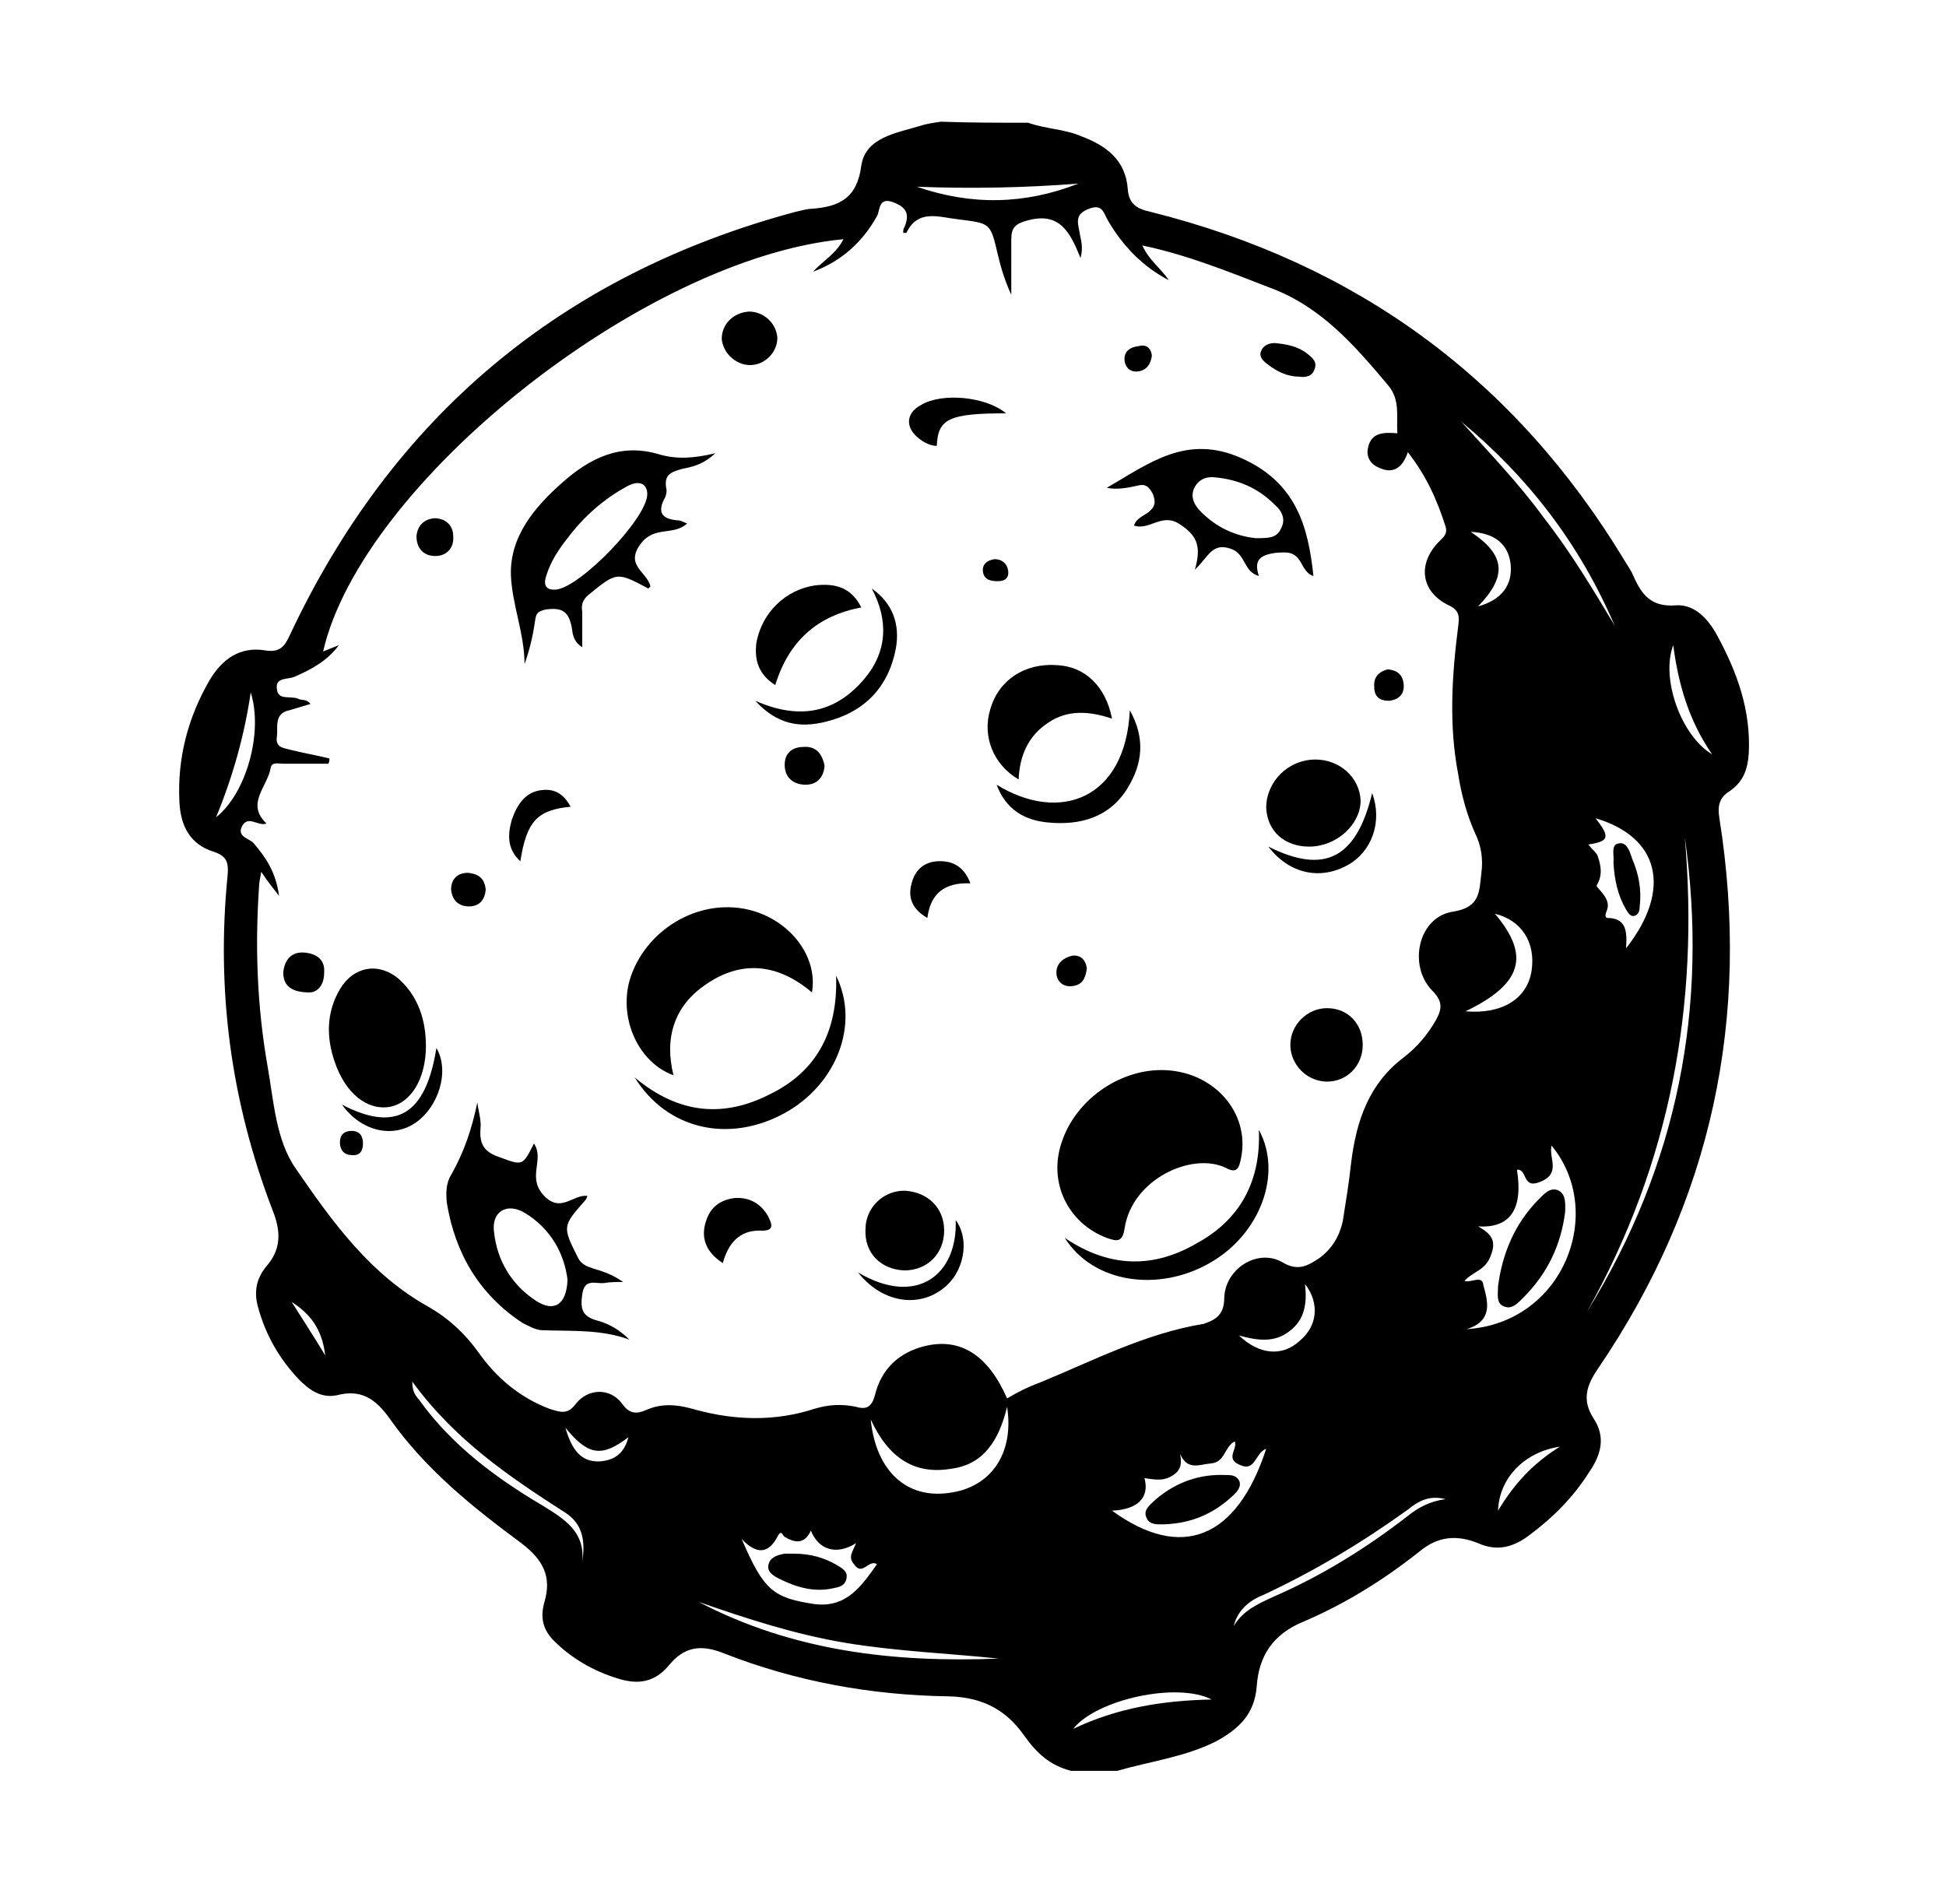 <?xml version="1.0" encoding="utf-8"?>
<!-- Generator: Adobe Illustrator 22.0.1, SVG Export Plug-In . SVG Version: 6.00 Build 0)  -->
<svg version="1.1" id="Layer_1" xmlns="http://www.w3.org/2000/svg" xmlns:xlink="http://www.w3.org/1999/xlink"
	 viewBox="0 0 185.5 181.5" style="enable-background:new 0 0 185.5 181.5;" xml:space="preserve">
<g>
	<path d="M98,11.7c1.7,0.6,3.5,0.6,5.1,1.3c2.4,0.9,4.2,2.3,4.4,5c0.1,1.4,0.8,1.9,2.2,2.2c19.6,4.9,34.7,15.9,45.2,33.3
		c0.3,0.5,0.6,0.9,0.8,1.4c0.8,1.8,1.7,3,4.1,2.8c1.8-0.1,3.1,1.4,3.9,2.9c1.9,3.5,3.2,7.1,3,11.2c-0.1,1.5-0.5,2.7-1.8,3.6
		c-1,0.6-1.2,1.4-1,2.6c3,19-0.7,36.5-11.6,52.5c-1.1,1.6-1.5,3-0.4,4.7c1.2,1.8,0.7,3.5-0.4,5.1c-1.5,2.4-3.5,4.4-5.8,6.1
		c-1.5,1.1-3,1.5-4.8,0.7c-2-0.8-3.8-0.7-5.6,0.8c-3.4,2.7-7.1,5-11.1,6.7c-2.9,1.2-4.2,3.3-4.4,6.1c-0.2,2.7-1.7,4.1-3.9,5.3
		c-3,1.5-6.3,1.9-9.4,2.8c-1.5,0-2.9,0-4.4,0c-2-0.5-3.3-1.7-4.5-3.4c-1.7-2.4-3.9-3.6-7.1-3.7c-7.4-0.1-14.6-1.4-21.5-4.1
		c-2.2-0.9-3.8-0.6-5.2,1.1c-1.4,1.7-3,1.9-4.9,1.3c-2.3-0.7-4.4-1.9-6.1-3.6c-1.1-1.1-1.3-2.3-0.9-3.7c0.7-2.4-0.1-4-2.2-5.6
		c-4.6-3.4-9.1-7-12.5-11.8c-1.4-2-2.8-2.9-5.1-2.3c-1.5,0.3-2.6-0.5-3.6-1.5c-1.9-2-3.2-4.3-3.9-6.9c-0.4-1.4-0.2-2.7,0.8-3.9
		c1.4-1.6,1.4-3.3,0.6-5.3C22,105,20.6,94.4,21.7,83.4c0.1-1.2-0.1-1.8-1.3-2.2c-2.3-0.7-3.2-2.5-3.3-4.8c-0.2-4.1,0.8-8,2.9-11.6
		c1.2-2,2.9-3.2,5.3-2.8c1.3,0.2,1.8-0.3,2.3-1.4c9.8-20.9,25.9-34.4,48.2-40.4c0.5-0.1,1.1-0.3,1.6-0.3c2.6-0.2,4.3-1,4.7-4.1
		c0.4-2.7,3.3-3.1,5.6-3.8c0.6-0.2,1.3-0.3,2-0.4C92.4,11.7,95.2,11.7,98,11.7z M24.9,83.1c-0.1,0.7-0.2,1-0.2,1.3
		c-0.4,5.8-0.2,11.5,0.8,17.2c0.6,3.4,0.8,7.1,2.7,9.8c3.5,5.1,7.1,10.1,12.7,13.2c1.9,1.1,3.4,2.5,4.7,4.3c1.7,2.4,3.9,4.3,6.8,5.4
		c1,0.3,1.7,0.6,2.5-0.5c1.2-1.5,3.3-1.5,4.4,0c0.7,1,1.4,1,2.3,0.6c1.6-0.7,3.1-0.5,4.8,0c3.7,1,7.5,1.1,11.2-0.1
		c1.3-0.4,2.6-0.5,4-0.2c1,0.3,1.5,0,1.8-1.1c0.6-2.5,2.3-4.1,4.8-4.7c3.4-0.8,6,0.9,7.8,5c1-0.6,2-1.1,3.1-1.5
		c5.1-2.1,10.1-4.7,15.6-5.6c0.1,0,0.2-0.1,0.3-0.1c1.1-0.4,1.7-1,1.7-2.4c0.1-2.8,3.2-4.7,5.5-3.4c1.5,0.9,2.4,0.4,3.6-0.4
		c1.2-0.9,1.9-2.1,2.2-3.5c0.3-1.9,0.6-3.7,0.8-5.6c0.5-4,1.7-7.5,5-10c1.3-1,2.3-2.2,3.1-3.6c0.6-1.1,0.6-1.8-0.4-2.8
		c-2.3-2.4-1.3-7,2-7.5c2.6-0.4,2.5-1.9,2.7-3.6c0.2-1.4,0-2.7-0.6-3.9c-0.8-1.8-1.3-3.7-1.6-5.6c-0.9-4.7-0.6-9.4,0-14.1
		c0.1-0.8,0.2-1.5-0.9-2c-2.7-1.3-3-4-0.9-6.1c0.4-0.4,0.8-0.7,0.6-1.4c-0.8-2.5-1.8-4.8-3.6-7.1c-0.5,1.5-1.4,2.1-2.7,1.5
		c-0.8-0.3-1.3-1-1.1-1.9c0.3-1.5,1.5-1.5,2.8-1.4c-0.1-1.6,0.3-3.2-0.9-4.6c-3.2-3.8-6.4-7.5-11.3-9.3c-3.9-1.5-7.8-3.1-12.1-4
		c0.6,1.4,1.8,2.2,2.5,3.3c-2.5-1.3-4.4-3.3-5.8-5.7c-0.4-0.7-0.5-1.6-1.8-1.1c-1.3,0.5-1.1,1.2-0.9,2.2c0.1,0.7,0.4,1.4,0.1,2.5
		c-1-2.5-2-4.4-5-3.6c-1.2,0.3-1.6,0.7-1.6,1.8c0,1.8,0,3.5,0,5.3c-0.6-1.3-1-2.6-1.3-3.9c-0.7-3-0.7-2.9-3.8-3.3
		c-1.8-0.2-3.8-1-4.9,1.3c0,0-0.2,0-0.3,0c0-0.2,0-0.4,0.1-0.5c0.5-1.2,0.3-1.9-1-2.4c-1.5-0.6-1.3,0.8-1.6,1.3
		c-1.4,2.5-3.4,4.3-6.1,5.3c0.9-1,2.2-1.7,2.9-3.1C61.4,24.6,34.5,46,30.8,62.1c0.5-0.2,1-0.4,1.5-0.6c-1.1,1.5-2.6,2.3-4.2,3
		c-0.6,0.3-1.9,0-1.7,1.2c0.1,1.1,1.3,0.6,2,0.9c0.4,0.2,0.8,0,1.2,0.5c-0.7,0.2-1.3,0.4-2,0.6c-1.5,0.3-1.1,1.6-1.2,2.5
		c-0.2,1.1,0.7,1.1,1.4,1.3c1.2,0.3,2.4,0.5,3.6,0.8c0,0.2,0,0.3-0.1,0.5c-1.4,0-2.9,0-4.3,0c-0.5,0-1.1-0.2-1.2,0.4
		c-0.3,1.8-2.4,3.4-0.4,5.3c-0.8,0.3-1.7-0.8-2.3,0.2c-0.6,1.1,0.7,1.2,1.1,1.7c1.1,1.3,2.1,2.7,2.4,5C25.9,84.5,25.5,84,24.9,83.1z
		 M139.8,126.7c9.3-0.6,13.3-11.2,8.1-17.5c-0.3,1.2,1,2.7-1.2,3.5c-1.6,0.6-1.1-1.3-2.1-1.2c0.6,3.7-0.6,5.6-3.7,5.4
		c1.2,0.7,1.8,1.3,1.2,2.8c-0.5,1.4-1.7,1.5-2.5,2.4c0.7,0.2,1.7-0.6,1.8,0.4C141.8,124,142.4,125.9,139.8,126.7z M120.7,138.1
		c-1.1,0.4-1,2.3-2.6,1.5c-1.3-0.6-0.1-1.5-0.4-2.2c-1,0.5-0.9,2-2.3,2.1c-1.1,0.1-2.2,0.7-2.9-0.9c0.2,1.1,0,1.7-1,2.2
		c-0.8,0.4-1.6,0.2-2.4,0.1c0.5,1.9-0.7,3-3.1,3.1C112.6,148.8,117.9,146.7,120.7,138.1z M81.6,147.1c-1.9,1.2-3.6,0.6-4.3-1.2
		c-0.6,1.3-1.5,1.2-2.5,0.6c-0.2-0.1-0.3-0.8-0.7,0c-0.8,1.5-1.9,1.8-3.4,0.2c2.1,4.9,3,5.6,6.9,6.2c3.1,0.4,4.5-1.7,6-3.8
		c-0.8-0.5-1.4,1.2-2.2,0C80.8,148.4,81.3,147.9,81.6,147.1z M160.6,79.8c1.4,16-1.4,31.1-9.3,45.2C159.9,111.1,162.9,96,160.6,79.8
		z M151.4,80.5c0.4,0.5,0.8,0.8,0.9,1.1c0.3,0.9,0.5,1.8-0.1,2.8c-0.1,0.2,1.4,1.2,1,2.3c-0.1,0.3-0.3,0.7,0,0.8
		c1.9,0,1.9,1.4,1.8,2.9c4.4-5.6,3.2-10.6-2.9-12.4C153.5,79.8,153.4,80.2,151.4,80.5z M96,134.1c-0.8,3.3-2.3,5.5-5.3,5.9
		c-3.5,0.6-6-1-7.7-4.7c0.5,5,3.5,7.6,7.5,7C94.4,141.8,96.7,138.6,96,134.1z M95.2,158.1c-4.8-0.5-9.8-0.7-14.6-1.5
		c-4.8-0.8-9.4-2.3-14-3.9C75.6,157.4,85.2,158.5,95.2,158.1z M139.7,96.4c3.5,0.3,5.9-1.2,6.3-3.9c0.4-2.7-1-4.8-3.5-5.4
		C145.9,91.1,145.1,93.8,139.7,96.4z M87.4,17.8c5.2,1.8,10.3,1.7,15.4-0.3C97.7,17.9,92.6,18,87.4,17.8z M153.9,59.6
		c-3.3-7.7-8.2-14.1-14.6-19.4c2.7,3,5.5,5.9,7.9,9.2C149.7,52.6,151.8,56.1,153.9,59.6z M39.3,131.7c0,1.1,0.4,1.4,0.7,1.8
		c3.1,4.3,7.3,7.4,11.7,10c2.1,1.3,4.1,2.5,3.8,5.4c0.3-1.9,0.1-3.6-1.6-4.7C48.6,140.8,43.4,137.3,39.3,131.7z M117.6,155
		c0.9-1.5,2.3-2.1,3.8-2.8c4.6-2,8.8-4.6,12.8-7.7c1-0.8,2.1-1.4,3.6-1.6c-1.6-0.4-2.6,0.2-3.6,1c-4.3,3.1-8.8,5.8-13.7,8.1
		C119.2,152.5,118,153.4,117.6,155z M23.9,66c-0.6,4.1-1.7,8-3.3,11.9C23.5,75.6,25.1,69.8,23.9,66z M115.5,162
		c-3.3-1.7-11,0-13.2,2.8C106.5,162.8,110.8,162.1,115.5,162z M124.4,122.4c0.2,1.8,0,3.4-1.5,4.5c-1.4,1.1-3,0.9-4.8,0.4
		c2,1.9,4.2,2,5.8,0.5C125.6,126.4,125.8,124.2,124.4,122.4z M140.2,50.7c3.3,2.2,3.5,4.2,0.7,7.1c2.2-0.6,3.3-2,3.1-4
		C143.8,51.9,142.5,50.8,140.2,50.7z M163.2,71.9c-2.2-3.2-3.2-6.6-3.7-10.4C158.3,64.6,160.2,70.1,163.2,71.9z M142.8,144
		c1.5-2.5,3.3-4.5,5.9-6.1C145.3,138.4,142.9,140.9,142.8,144z M53.9,136.1c0.6,2.1,1.5,3.3,3.3,3.2c1.3-0.1,2.3-0.7,2.7-2.3
		C57.4,138.9,56.1,138.8,53.9,136.1z M27.8,124.1c1,1.6,2,3.1,3.2,5.1C30.7,126.6,29.5,125.2,27.8,124.1z"/>
	<path d="M110.7,102c4.9,0,8.5,4,7.6,8.4c-0.2,1-0.4,1.5-1.5,0.9c-3.2-1.5-8.9,1.1-9.6,5.8c-0.2,1.4-0.8,1.2-1.7,0.9
		c-3.7-1.4-5.6-5.3-4.3-9.1C102.5,104.9,106.6,102,110.7,102z"/>
	<path d="M68.2,43.2C67,44.3,66,44.5,65,44.7c-1,0.3-1.7,0.5-1.5,1.8c0.1,0.3,0,0.8-0.2,1.1c-0.7,1.4,0,1.9,1.3,2
		c0.3,0,0.6,0.2,0.9,0.3c-1.3,1.2-3.1,0.2-4.4,1.9c-1.6,2.1,0.6,2.7,0.9,4.1c0,0-0.2,0.2-0.2,0.2c-3-1.6-3-1.6-5.7,0.6
		c-0.6,0.5-0.7,1-0.6,1.6c0,1.1,0,2.2,0,3.4c-0.9-0.6-0.9-1.3-1-1.9c-0.3-1.6-1-1.9-2.5-1.7c-0.8,0.2-0.9,0.4-1,1.1
		c-0.2,1.4-0.5,2.7-1,4.1c0-2.9-1.2-5.7-1.3-8.5c-0.1-3.7,2.3-6.5,4.9-8.8c2.6-2.3,5.5-3.8,9.2-2.7C64.5,43.8,66.1,43.7,68.2,43.2z
		 M61.7,47.1c0-1-0.8-1.4-2-0.7c-2.2,1.2-4.1,2.9-5.6,4.9c-0.8,1-1.6,2.2-2,3.5c-0.3,0.8-0.2,1.5,0.9,1.4
		C55.3,56,61.7,49.4,61.7,47.1z"/>
	<path d="M77.4,94.6c-3.3-2.8-6.8-3.1-10.2-0.7c-2.9,2-3.9,5-3,8.6c-3.3-1.2-5.2-5.3-4.2-9c1.4-4.8,6.5-7.9,11.3-6.8
		C75.2,87.6,78,91.1,77.4,94.6z"/>
	<path d="M45.5,105.1c0.1,0.8,0.4,1.7,0.3,2.5c-0.1,1.4,0.3,2.2,1.8,2.7c2.2,0.8,2.2,0.9,3.3-1.3c1,1.5-0.6,3.1,0.8,4.8
		c1.7,2,2.9,0,4.3,0.2c-0.1,0.2-0.1,0.3-0.2,0.4c-2.2,2.5-2.2,2.5-0.7,5.5c0.3,0.6,0.8,0.8,1.4,1c1,0.3,1.9,0.6,2.9,1.3
		c-0.6,0-1.2,0-1.8,0.1c-0.8,0.1-1.9-0.5-2.1,1.1c-0.2,1.4,0,2.1,1.5,2.5c1.1,0.3,2.1,0.9,3,1.8c-2.7-1-5.5-0.8-8.3-0.9
		c-0.6,0-1.3-0.4-1.9-0.7c-4.1-2.7-6.4-6.6-7.2-11.4c-0.1-0.9-0.1-1.9,0.4-2.7C44.3,109.7,45,107.5,45.5,105.1z M54.1,122
		c-0.3-2.5-1.6-4.9-4.1-6.4c-1.7-1-3.2-0.1-2.9,1.9c0.3,2.7,1.7,5,4,6.5C52.8,125.1,54,124.4,54.1,122z"/>
	<path d="M40.6,99.7c0,3.1-1.4,5.4-3.4,5.8c-2.2,0.4-4.3-1.3-5.3-4.3c-0.8-2.3-0.8-4.7,0.5-6.9c1.3-2.2,3.7-2.6,5.6-1
		C39.9,95,40.6,97.3,40.6,99.7z"/>
	<path d="M108.1,50.1c0.2-0.7,0.9-0.9,1.4-1.3c0.6-0.5,0.7-0.9,0.4-1.7c-0.4-0.8-0.8-1-1.5-0.8c-0.9,0.2-1.9,0.4-2.9,0.2
		c4-2.3,7.6-5.2,12.9-2.8c5.1,2.3,6.3,6.4,6.8,11.2c-0.5-0.1-0.9-0.7-1.2-1.3c-0.6-1-1.2-1-2.4-0.9c-1.5,0.2-2.1,0.7-1.6,2.2
		c-1.5-0.4-1.2-2.1-2.7-2.6c-1.8-0.6-2.1,0.8-3.4,2c0.6-2.1,0.3-3.2-1.4-4.3C110.8,48.8,109.6,50.6,108.1,50.1z M119.7,51.3
		c1.2,0,2,0,2.4-0.9c0.5-0.9,0.1-1.7-0.6-2.3c-1.6-1.6-3.5-2.4-5.7-2.6c-0.8-0.1-1.6,0.2-2,1.1c-0.3,0.8,0,1.4,0.5,2
		C115.9,50.3,117.8,51.1,119.7,51.3z"/>
	<path d="M97.1,74.3c-2.4-1.4-3.5-4.1-2.7-6.7c0.8-2.8,3.3-4.4,6.3-4.2c2.7,0.1,4.7,2,5.3,5.1c-2.1-0.7-4.2-0.9-6.1,0.4
		C98.1,70.1,97.2,71.9,97.1,74.3z"/>
	<path d="M124.8,80.7c-2.4,0-4-1.5-4.1-3.7c0-2.5,2.1-4.6,4.7-4.6c2.3,0,4.2,1.7,4.3,3.9C129.7,78.6,127.4,80.7,124.8,80.7z"/>
	<path d="M79.7,93c2.3,4.7,0,10.4-4.9,13.1c-5.3,2.9-11.2,1.6-14.3-3.4c4.3,3.6,8.6,3.8,12.9,1.6C77.7,102.2,79.9,98.5,79.7,93z"/>
	<path d="M120,107.7c2.3,4.2,0.1,10-4.7,12.7c-4.9,2.8-11.1,1.9-13.8-2.4c4.3,2.9,8.5,2.9,12.6,0.5
		C118.3,116.2,120.2,112.5,120,107.7z"/>
	<path d="M90,117.3c0,2.2-1.6,3.8-3.8,3.8c-2.2-0.1-3.8-1.6-3.7-3.9c0-2.1,1.7-3.7,3.7-3.7C88.4,113.6,90,115.1,90,117.3z"/>
	<path d="M82.1,57.9c-4.2,0.8-6.9,3.2-8.2,7.4c-1.6-1-2-2.4-1.8-4c0.5-2.9,2.8-5.1,5.6-5.5C79.5,55.6,81.1,55.9,82.1,57.9z"/>
	<path d="M129.9,99.6c0,2-1.5,3.5-3.4,3.5c-1.9,0-3.5-1.6-3.5-3.5c0-1.9,1.6-3.5,3.5-3.5C128.5,96.1,129.9,97.6,129.9,99.6z"/>
	<path d="M107.7,67.7c1.5,2.7,1.2,5.1-0.2,7.4c-1.7,2.8-4.5,3.6-7.6,3.3c-2.2-0.2-4-1.2-4.9-3.6C101,78.5,107.3,76.2,107.7,67.7z"/>
	<path d="M83.1,56.1c2,1.4,2.7,3.4,2.3,5.7c-0.7,3.7-3,6.1-6.7,7c-2.4,0.6-4.6,0.3-6.7-2c4.3,1.9,7.7,1.1,10.4-2.1
		C84.6,62.1,84.7,59.1,83.1,56.1z"/>
	<path d="M68.9,120.4c-1.7-1.1-2.1-2.5-1.6-4c0.4-1.3,1.3-2,2.7-2.2c1.4-0.1,2.5,0.5,3.2,1.7c0.4,0.8,0.7,1.5-0.8,1.4
		C70.4,117.3,69.4,118.6,68.9,120.4z"/>
	<path d="M71.4,29.7c1.4,0,2.6,1.1,2.7,2.5c0,1.4-1.2,2.6-2.6,2.6c-1.4,0-2.6-1.2-2.7-2.5C68.8,30.9,69.9,29.8,71.4,29.7z"/>
	<path d="M95.9,39.4c-5.4,0-6.5,0.5-6.6,3.1c-0.6,0-1.2-0.3-1.7-0.7c-1.3-1-1.3-2.4,0.2-3.2C89.8,37.4,94,37.8,95.9,39.4z"/>
	<path d="M120.9,80.7c5.4,2.7,8.4,1.1,9.9-5.1c1,2.7,0,5.6-2.4,6.9C125.8,83.9,122.9,83.3,120.9,80.7z"/>
	<path d="M81.8,121.3c5.6,3.3,9.5,0.2,9.3-5c1.4,1.9,0.8,5.1-1.3,6.6C87.4,124.7,84,124.1,81.8,121.3z"/>
	<path d="M32.6,105.3c5.2,2.7,8,0.9,9-5.4c1.3,2.2,0.2,5.7-2.1,7.2C37.3,108.5,34.4,107.8,32.6,105.3z"/>
	<path d="M88.4,87.5c-1.4-0.8-1.9-1.9-1.5-3.3c0.3-1.2,1.1-2,2.4-2.1c1.5-0.1,2.6,0.5,3.2,2.1C90,84.1,88.7,85.2,88.4,87.5z"/>
	<path d="M54.4,76.9c-3.2,0.3-4.2,1.4-4.8,5.2c-1.3-1.2-1.2-2.6-0.8-4c0.5-1.4,1.3-2.7,3-2.8C53,75.2,53.8,75.8,54.4,76.9z"/>
	<path d="M123.8,35.9c-1.1,0-2.1-0.5-3-1.2c-0.4-0.3-0.8-0.7-0.6-1.2c0.2-0.6,0.8-0.8,1.3-0.8c1.1,0.1,2.2,0.3,3.1,1
		c0.5,0.4,1,0.8,0.7,1.5C125.1,35.9,124.4,36,123.8,35.9z"/>
	<path d="M29.5,94.6c-1.8,0-2.5-0.7-2.5-1.9c0.1-1.1,0.7-2,2-1.9c1.2,0.1,2,0.7,1.9,1.9C30.9,94.1,30.1,94.6,29.5,94.6z"/>
	<path d="M78.6,73c-0.1,1.2-0.8,1.8-1.8,1.8c-1.2,0-2-0.7-2-1.9c0-1.1,0.7-1.7,1.8-1.7C77.8,71.1,78.4,71.9,78.6,73z"/>
	<path d="M41.4,49.4c1.1,0,1.8,0.7,1.8,1.7c0.1,1.1-0.6,1.9-1.7,1.9c-1.1,0-1.8-0.7-1.8-1.9C39.8,50.1,40.4,49.5,41.4,49.4z"/>
	<path d="M46.3,84.8c-0.1,1.1-0.7,1.6-1.6,1.6c-1,0-1.6-0.6-1.7-1.6c0-1,0.6-1.6,1.6-1.6C45.7,83.3,46.2,83.8,46.3,84.8z"/>
	<path d="M132.3,63.8c0.9,0.1,1.4,0.5,1.5,1.4c0.1,0.9-0.4,1.5-1.4,1.6c-0.9,0-1.4-0.4-1.4-1.3C130.9,64.5,131.5,64,132.3,63.8z"/>
	<path d="M103.6,92.3c-0.1,0.9-0.4,1.6-1.4,1.7c-0.8,0.1-1.5-0.4-1.5-1.3c0-0.9,0.7-1.4,1.5-1.6C103,91,103.5,91.5,103.6,92.3z"/>
	<path d="M109.8,33.9c-0.1,0.8-0.5,1.4-1.3,1.5c-0.7,0.1-1.2-0.3-1.3-1c-0.1-0.9,0.5-1.3,1.3-1.4C109.2,32.8,109.7,33.1,109.8,33.9z
		"/>
	<path d="M94.8,53.3c0.7,0,1.2,0.4,1.3,1.1c0.1,0.7-0.3,1-1,1c-0.6,0-1.3-0.1-1.4-0.9C93.6,53.8,94.1,53.4,94.8,53.3z"/>
	<path d="M34.6,109c0,0.7-0.3,1.2-1.1,1.1c-0.7,0-1.1-0.5-1.1-1.2c0-0.7,0.4-1.1,1.1-1.1C34.3,107.8,34.6,108.3,34.6,109z"/>
	<path d="M142.8,122.6c0.4-3.1,1.6-6,3.9-8.3c0.5-0.5,1.1-1.2,1.9-0.8c0.7,0.4,0.6,1.3,0.6,2c-0.4,3.2-1.7,5.9-4,8.2
		c-0.5,0.5-1.1,1.2-1.9,0.8C142.6,124.2,142.8,123.3,142.8,122.6z"/>
	<path d="M111,145.3c-0.6,0-1.4,0.1-1.7-0.6c-0.4-0.8,0.4-1.3,0.9-1.8c1.9-1.6,4.1-2.4,6.6-2.3c0.5,0,1,0,1.3,0.5
		c0.3,0.6-0.2,1.1-0.5,1.4C115.7,144.3,113.6,145.2,111,145.3z"/>
	<path d="M75.7,148.1c1.6,0,2.9,0.4,4.1,1.1c0.5,0.3,1,0.6,0.9,1.2c-0.1,0.8-0.8,0.9-1.3,1c-1.8,0.4-3.5-0.1-5.1-0.9
		c-0.6-0.3-1.3-0.7-1-1.5c0.2-0.6,0.9-0.8,1.5-0.9C75.1,148.1,75.4,148.1,75.7,148.1z"/>
	<path d="M153.8,82.2c0.1-0.6-0.3-1.7,0.5-1.8c0.8-0.2,1.1,0.9,1.3,1.5c0.6,1.4,0.9,2.9,0.7,4.5c0,0.4-0.1,0.8-0.5,0.9
		c-0.4,0.1-0.6-0.3-0.8-0.6C154.2,85.3,153.9,83.9,153.8,82.2z"/>
</g>
</svg>
